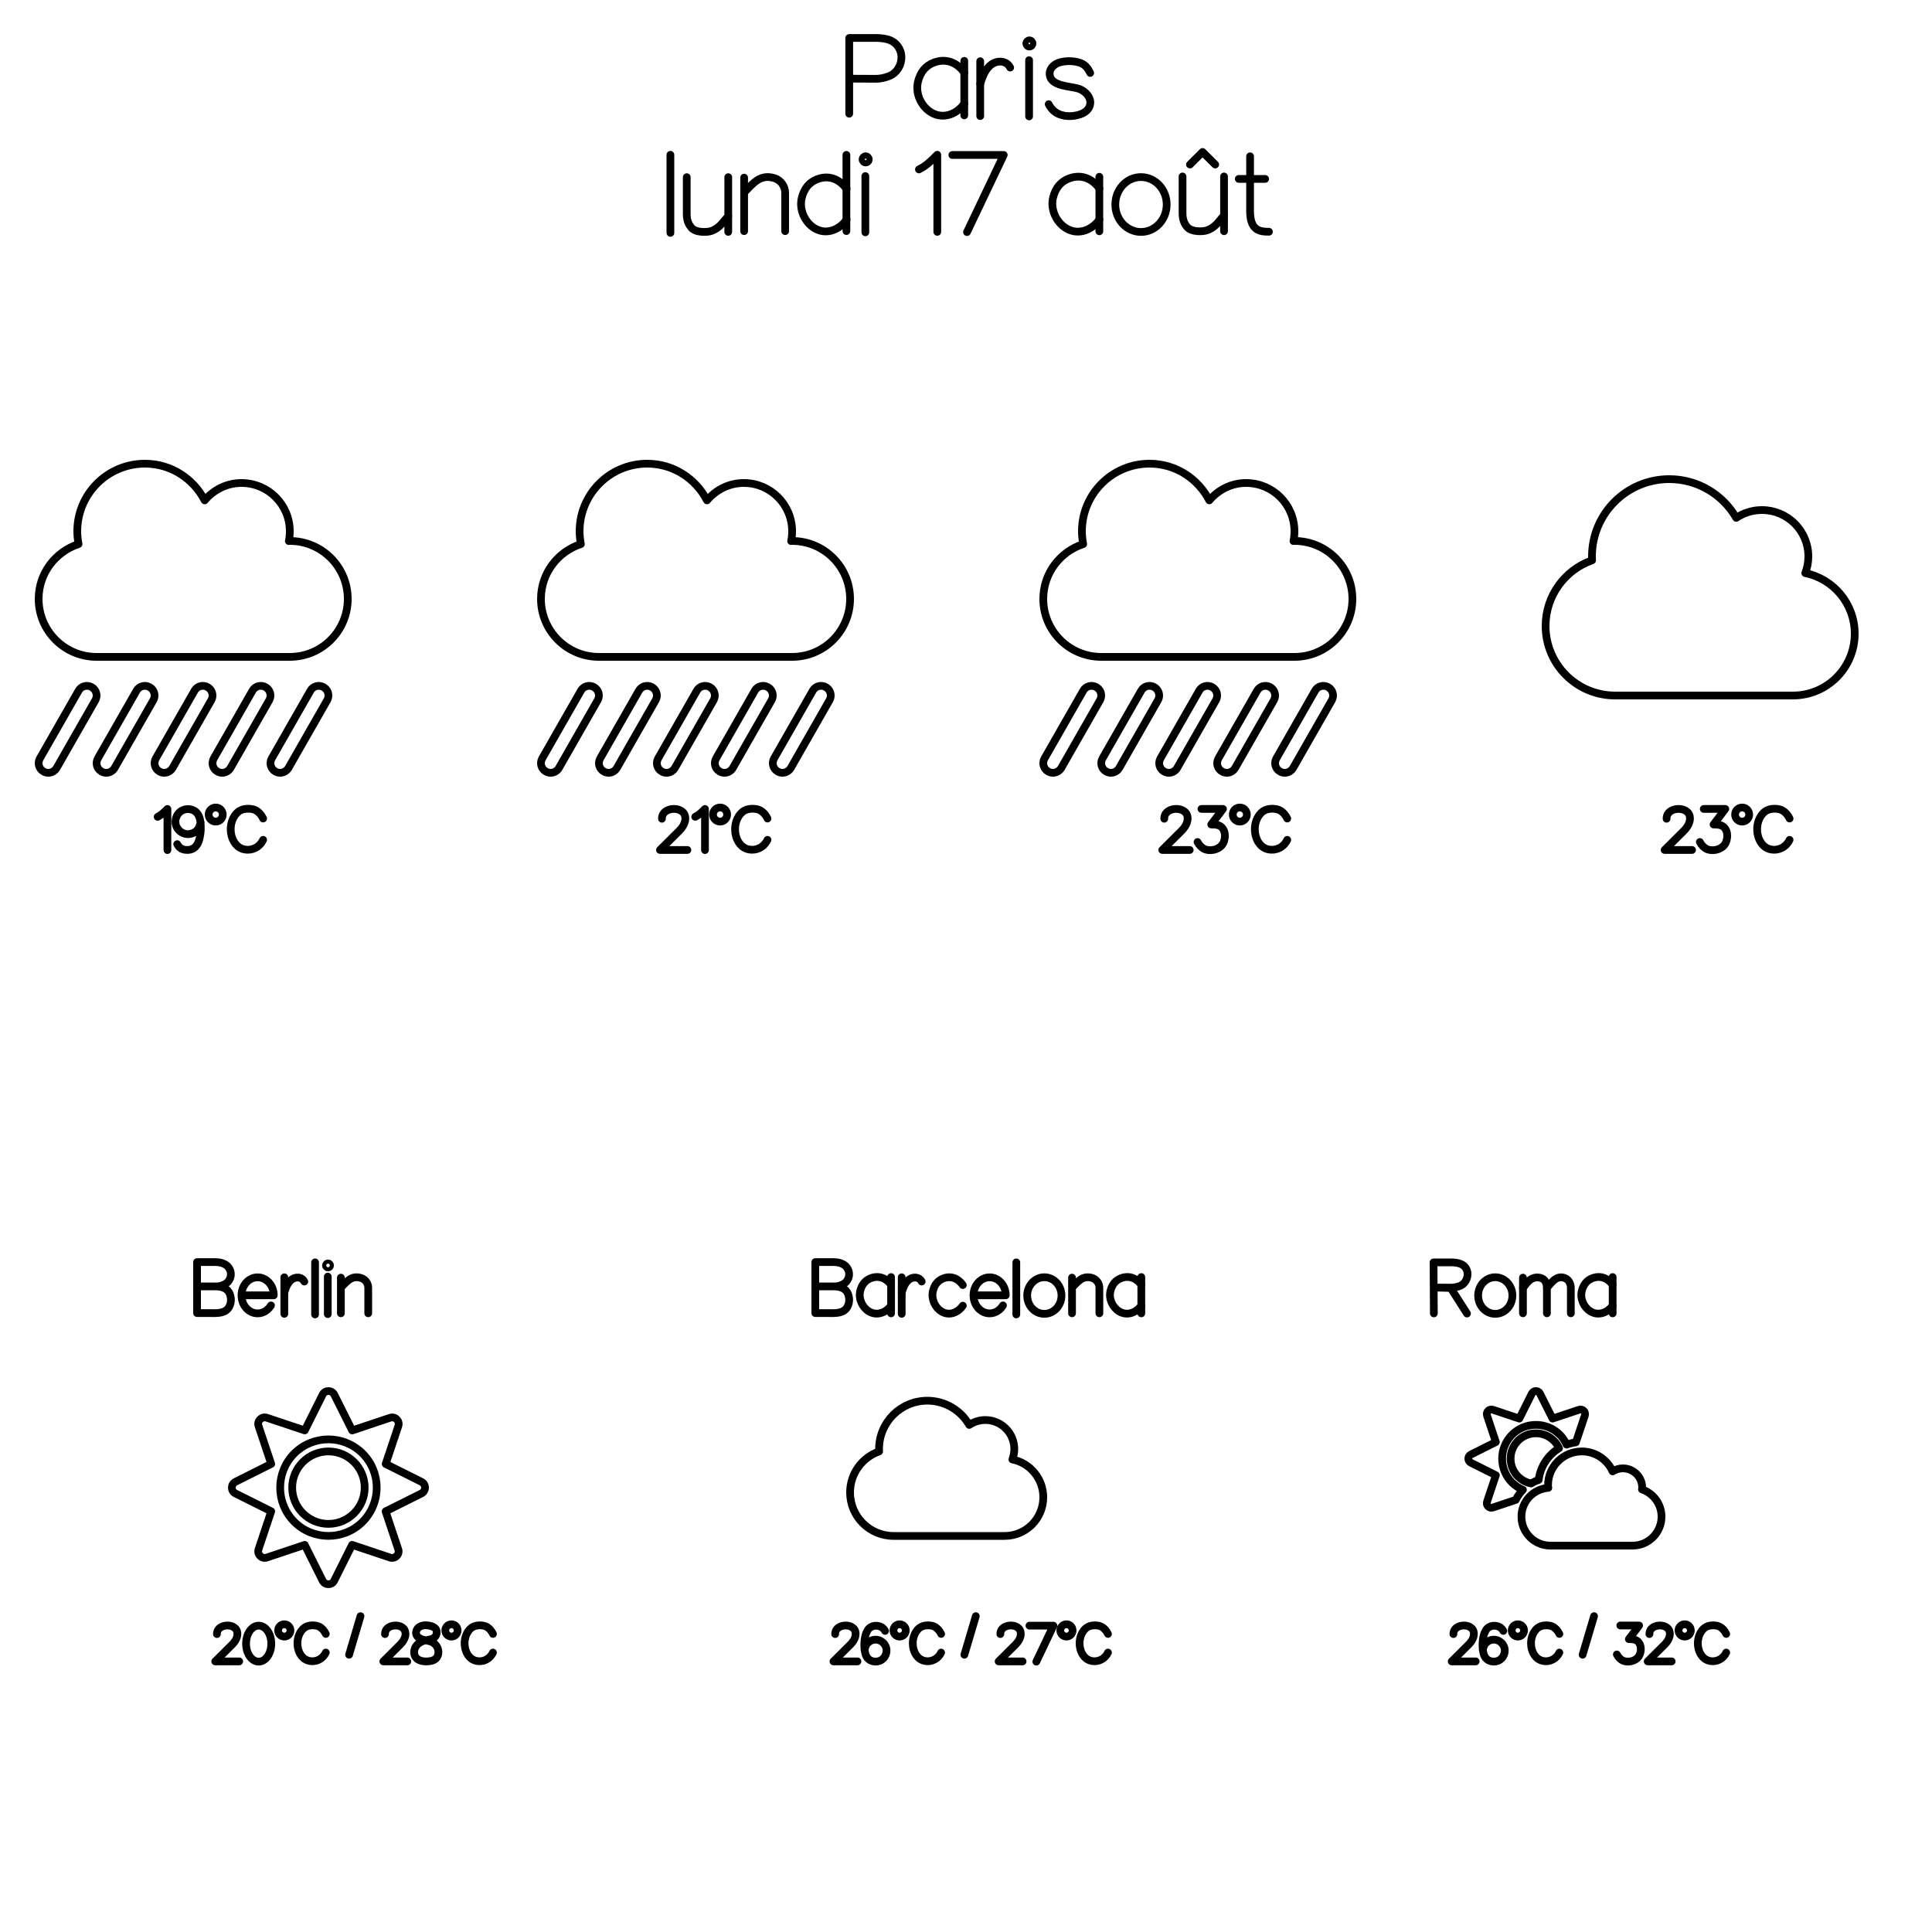 <svg version="1.1" xmlns="http://www.w3.org/2000/svg" width="500" height="500"><g xmlns="http://www.w3.org/2000/svg" fill="none" fill-rule="nonzero" stroke="#000000" stroke-width="2" stroke-linecap="round" stroke-linejoin="round" stroke-miterlimit="10" stroke-dasharray="" stroke-dashoffset="0" font-family="none" font-weight="none" font-size="none" text-anchor="none" style="mix-blend-mode: normal"><path fill="none" stroke="#000000" d=""/><path fill="none" stroke="#000000" d="M219.78 20.36C221.94 20.36 224.44 20.39 226.74 20.39 227.85 20.39 228.92 20.12 229.9 19.78 233.21 18.65 234.45 14.16 232.01 11.55 230.18 9.6 227.26 9.83 224.84 9.83 223.15 9.83 221.46 9.83 219.78 9.83L219.78 29.43"/><path fill="none" stroke="#000000" d="M249.55 15.75L249.55 29.86"/><path fill="none" stroke="#000000" d="M249.55 18.77C247.95 16.51 245.13 14.87 241.66 16.2 239.43 17.05 238.15 18.81 237.58 21.11 236.82 24.15 238.36 27.54 241.01 29.11 244.33 31.08 247.87 29.27 249.55 26.83"/><path fill="none" stroke="#000000" d="M253.68 15.84L253.68 30.04"/><path fill="none" stroke="#000000" d="M253.68 21.7C254.06 20.56 254.47 19.3 255.13 18.27 255.67 17.41 256.39 16.69 257.25 16.29 258.69 15.62 260.6 15.84 261.43 17.49"/><path fill="none" stroke="#000000" d="M266.33 15.57L266.33 30.13"/><path fill="none" stroke="#000000" d="M265.62 11.24C265.62 10.81 265.97 10.45 266.41 10.45 266.85 10.45 267.2 10.81 267.2 11.24 267.2 11.68 266.85 12.04 266.41 12.04 265.97 12.04 265.62 11.68 265.62 11.24Z"/><path fill="none" stroke="#000000" d="M282.14 18.88C281.46 17.47 280.71 16.57 279.16 16.15 277.63 15.73 275.88 15.71 274.34 16.12 273.08 16.45 271.68 17.49 271.65 18.97 271.57 22.52 277.31 22.21 279.38 23.04 280.97 23.67 282.44 25.25 282.13 26.99 281.73 29.21 279.12 29.93 277.25 30.04 274.82 30.18 272.54 29.31 271.4 26.96"/><path fill="none" stroke="#000000" d="M173.5 40.06L173.5 60.27"/><path fill="none" stroke="#000000" d="M177.73 45.85C177.73 45.85 177.73 55.31 177.73 55.33 177.73 57.36 178.4 58.29 178.93 58.92 180.08 60.3 183.1 60.11 184.03 59.8 186.32 59.03 187.16 57.32 188.47 55.97"/><path fill="none" stroke="#000000" d="M188.47 45.85L188.47 60.01"/><path fill="none" stroke="#000000" d="M192.87 49.51C195.01 47.33 196.74 45.13 200.17 46.03 202.15 46.56 203.2 48.26 203.2 49.93L203.2 59.82"/><path fill="none" stroke="#000000" d="M192.58 45.97L192.58 59.82"/><path fill="none" stroke="#000000" d="M219.05 40.08L219.05 59.8"/><path fill="none" stroke="#000000" d="M219.1 48.92C217.55 46.69 214.82 45.09 211.46 46.39 209.29 47.23 208.05 48.96 207.5 51.21 206.76 54.2 208.25 57.53 210.82 59.07 214.04 61 217.47 59.22 219.1 56.83"/><path fill="none" stroke="#000000" d="M223.95 45.57L223.95 60.13"/><path fill="none" stroke="#000000" d="M223.24 41.24C223.24 40.81 223.59 40.45 224.03 40.45 224.47 40.45 224.83 40.81 224.83 41.24 224.83 41.68 224.47 42.04 224.03 42.04 223.59 42.04 223.24 41.68 223.24 41.24Z"/><path fill="none" stroke="#000000" d="M237.82 43.85C239.75 42.88 241.06 41.56 242.57 40.05L242.57 60.01"/><path fill="none" stroke="#000000" d="M246.46 40.11L259.77 40.11 250.26 60.07"/><path fill="none" stroke="#000000" d="M284.51 45.75L284.51 59.86"/><path fill="none" stroke="#000000" d="M284.51 48.77C282.92 46.51 280.1 44.87 276.63 46.2 274.4 47.05 273.11 48.81 272.54 51.11 271.79 54.15 273.32 57.54 275.97 59.11 279.29 61.08 282.84 59.27 284.51 56.83"/><path fill="none" stroke="#000000" d="M292.73 46.37C293.52 46.02 294.38 45.83 295.29 45.83 298.96 45.83 301.94 49.01 301.94 52.93 301.94 56.85 298.96 60.03 295.29 60.03 291.62 60.03 288.64 56.85 288.64 52.93 288.64 50.72 289.58 48.75 291.06 47.45 291.56 47.01 292.12 46.64 292.73 46.37"/><path fill="none" stroke="#000000" d="M306.04 45.67C306.04 45.67 306.04 55.14 306.04 55.16 306.04 57.18 306.71 58.12 307.24 58.75 308.39 60.13 311.41 59.94 312.34 59.62 314.63 58.85 315.47 57.15 316.78 55.79"/><path fill="none" stroke="#000000" d="M316.78 45.67L316.78 59.84"/><path fill="none" stroke="#000000" d="M314.49 42.58L311.23 39.33 307.96 42.58"/><path fill="none" stroke="#000000" d="M323.52 40.45C323.52 45.49 323.52 49.55 323.52 54.59 323.52 55.82 323.65 57.25 324.32 58.35 325.21 59.83 326.81 59.97 328.4 59.97"/><path fill="none" stroke="#000000" d="M320.59 46.3L327.42 46.3"/><path fill="none" stroke="#000000" d="M38.73 177.83c-1.19-0.69-2.72-0.28-3.4 0.94l-10 17.5c-0.69 1.2-0.27 2.73 0.94 3.4 0.39 0.22 0.81 0.33 1.23 0.33 0.86 0 1.7-0.45 2.17-1.27l10-17.5c0.69-1.19 0.27-2.72-0.94-3.4z m15 0c-1.19-0.69-2.72-0.28-3.4 0.94l-10 17.5c-0.69 1.2-0.27 2.73 0.94 3.4 0.39 0.22 0.81 0.33 1.23 0.33 0.86 0 1.7-0.45 2.17-1.27l10-17.5c0.69-1.19 0.27-2.72-0.94-3.4z m-30 0c-1.19-0.69-2.72-0.28-3.4 0.94l-10 17.5c-0.69 1.2-0.27 2.73 0.94 3.4 0.39 0.22 0.81 0.33 1.23 0.33 0.86 0 1.7-0.45 2.17-1.27l10-17.5c0.69-1.19 0.27-2.72-0.94-3.4z m60 0c-1.19-0.69-2.72-0.28-3.4 0.94l-10 17.5c-0.69 1.2-0.27 2.73 0.94 3.4 0.39 0.22 0.81 0.33 1.23 0.33 0.86 0 1.7-0.45 2.17-1.27l10-17.5c0.69-1.19 0.27-2.72-0.94-3.4z m-15 0c-1.19-0.69-2.72-0.28-3.4 0.94l-10 17.5c-0.69 1.2-0.27 2.73 0.94 3.4 0.39 0.22 0.81 0.33 1.23 0.33 0.86 0 1.7-0.45 2.17-1.27l10-17.5c0.69-1.19 0.27-2.72-0.94-3.4zM75 140c-0.09 0-0.17 0.03-0.25 0.03 0.17-0.81 0.25-1.66 0.25-2.53 0-6.91-5.59-12.5-12.5-12.5-3.84 0-7.23 1.77-9.53 4.5C50.06 123.88 44.27 120 37.5 120 27.84 120 20 127.83 20 137.5c0 1.14 0.13 2.23 0.33 3.31C14.34 142.78 10 148.36 10 155c0 8.28 6.72 15 15 15h50c8.28 0 15-6.72 15-15s-6.72-15-15-15z"/><path fill="none" stroke="#000000" d=""/><path fill="none" stroke="#000000" d="M40.8 211.39C41.83 210.87 42.53 210.16 43.33 209.36L43.33 220"/><path fill="none" stroke="#000000" d="M51.94 212.88C51.69 213.65 51.52 214.37 50.93 214.94 50.26 215.58 49.32 215.94 48.4 215.87 47.1 215.77 45.92 214.82 45.54 213.58 45.16 212.34 45.61 210.89 46.63 210.08 47.48 209.4 48.71 209.21 49.75 209.58 51.07 210.04 51.63 211.18 51.84 212.49 52.1 214.2 51.97 215.97 51.46 217.62 50.97 219.18 49.81 220.12 48.1 219.95 47.05 219.85 46.36 219.4 45.86 218.46"/><path fill="none" stroke="#000000" d="M54 210.8C54 209.8 54.82 208.98 55.82 208.98 56.83 208.98 57.65 209.8 57.65 210.8 57.65 211.81 56.83 212.63 55.82 212.63 54.82 212.63 54 211.81 54 210.8Z"/><path fill="none" stroke="#000000" d="M68.1 211.84C67.62 210.81 66.65 209.67 65.38 209.42 63.98 209.14 62.42 209.32 61.4 210.31 60.27 211.42 59.75 212.94 59.71 214.42 59.67 215.99 60.17 217.77 61.43 218.92 62.86 220.21 65.1 220.23 66.66 219.1 67.29 218.64 67.79 218.02 68.1 217.35"/><path fill="none" stroke="#000000" d="M168.73 177.83c-1.19-0.69-2.72-0.28-3.4 0.94l-10 17.5c-0.69 1.2-0.27 2.73 0.94 3.4 0.39 0.22 0.81 0.33 1.23 0.33 0.86 0 1.7-0.45 2.17-1.27l10-17.5c0.69-1.19 0.27-2.72-0.94-3.4z m15 0c-1.19-0.69-2.72-0.28-3.4 0.94l-10 17.5c-0.69 1.2-0.27 2.73 0.94 3.4 0.39 0.22 0.81 0.33 1.23 0.33 0.86 0 1.7-0.45 2.17-1.27l10-17.5c0.69-1.19 0.27-2.72-0.94-3.4z m-30 0c-1.19-0.69-2.72-0.28-3.4 0.94l-10 17.5c-0.69 1.2-0.27 2.73 0.94 3.4 0.39 0.22 0.81 0.33 1.23 0.33 0.86 0 1.7-0.45 2.17-1.27l10-17.5c0.69-1.19 0.27-2.72-0.94-3.4z m60 0c-1.19-0.69-2.72-0.28-3.4 0.94l-10 17.5c-0.69 1.2-0.27 2.73 0.94 3.4 0.39 0.22 0.81 0.33 1.23 0.33 0.86 0 1.7-0.45 2.17-1.27l10-17.5c0.69-1.19 0.27-2.72-0.94-3.4z m-15 0c-1.19-0.69-2.72-0.28-3.4 0.94l-10 17.5c-0.69 1.2-0.27 2.73 0.94 3.4 0.39 0.22 0.81 0.33 1.23 0.33 0.86 0 1.7-0.45 2.17-1.27l10-17.5c0.69-1.19 0.27-2.72-0.94-3.4zM205 140c-0.09 0-0.17 0.03-0.25 0.03 0.17-0.81 0.25-1.66 0.25-2.53 0-6.91-5.59-12.5-12.5-12.5-3.84 0-7.23 1.77-9.53 4.5C180.06 123.88 174.27 120 167.5 120 157.84 120 150 127.83 150 137.5c0 1.14 0.13 2.23 0.33 3.31C144.34 142.78 140 148.36 140 155c0 8.28 6.72 15 15 15h50c8.28 0 15-6.72 15-15s-6.72-15-15-15z"/><path fill="none" stroke="#000000" d=""/><path fill="none" stroke="#000000" d="M171.31 211.89C171.26 209.61 174.14 208.89 175.88 209.63 176.19 209.76 176.49 209.94 176.73 210.18 177.28 210.73 177.46 211.56 177.32 212.32 177.14 213.32 176.58 214.2 175.87 214.92L170.8 219.97 177.9 219.97"/><path fill="none" stroke="#000000" d="M179.92 211.39C180.95 210.87 181.65 210.16 182.45 209.36L182.45 220"/><path fill="none" stroke="#000000" d="M184.53 210.8C184.53 209.8 185.34 208.98 186.35 208.98 187.36 208.98 188.18 209.8 188.18 210.8 188.18 211.81 187.36 212.63 186.35 212.63 185.34 212.63 184.53 211.81 184.53 210.8Z"/><path fill="none" stroke="#000000" d="M198.63 211.84C198.15 210.81 197.18 209.67 195.9 209.42 194.51 209.14 192.95 209.32 191.93 210.31 190.8 211.42 190.28 212.94 190.24 214.42 190.2 215.99 190.7 217.77 191.96 218.92 193.39 220.21 195.63 220.23 197.18 219.1 197.82 218.64 198.31 218.02 198.63 217.35"/><path fill="none" stroke="#000000" d="M298.73 177.83c-1.19-0.69-2.72-0.28-3.4 0.94l-10 17.5c-0.69 1.2-0.27 2.73 0.94 3.4 0.39 0.22 0.81 0.33 1.23 0.33 0.86 0 1.7-0.45 2.17-1.27l10-17.5c0.69-1.19 0.27-2.72-0.94-3.4z m15 0c-1.19-0.69-2.72-0.28-3.4 0.94l-10 17.5c-0.69 1.2-0.27 2.73 0.94 3.4 0.39 0.22 0.81 0.33 1.23 0.33 0.86 0 1.7-0.45 2.17-1.27l10-17.5c0.69-1.19 0.27-2.72-0.94-3.4z m-30 0c-1.19-0.69-2.72-0.28-3.4 0.94l-10 17.5c-0.69 1.2-0.27 2.73 0.94 3.4 0.39 0.22 0.81 0.33 1.23 0.33 0.86 0 1.7-0.45 2.17-1.27l10-17.5c0.69-1.19 0.27-2.72-0.94-3.4z m60 0c-1.19-0.69-2.72-0.28-3.4 0.94l-10 17.5c-0.69 1.2-0.27 2.73 0.94 3.4 0.39 0.22 0.81 0.33 1.23 0.33 0.86 0 1.7-0.45 2.17-1.27l10-17.5c0.69-1.19 0.27-2.72-0.94-3.4z m-15 0c-1.19-0.69-2.72-0.28-3.4 0.94l-10 17.5c-0.69 1.2-0.27 2.73 0.94 3.4 0.39 0.22 0.81 0.33 1.23 0.33 0.86 0 1.7-0.45 2.17-1.27l10-17.5c0.69-1.19 0.27-2.72-0.94-3.4zM335 140c-0.09 0-0.17 0.03-0.25 0.03 0.17-0.81 0.25-1.66 0.25-2.53 0-6.91-5.59-12.5-12.5-12.5-3.84 0-7.23 1.77-9.53 4.5C310.06 123.88 304.27 120 297.5 120 287.84 120 280 127.83 280 137.5c0 1.14 0.13 2.23 0.33 3.31C274.34 142.78 270 148.36 270 155c0 8.28 6.72 15 15 15h50c8.28 0 15-6.72 15-15s-6.72-15-15-15z"/><path fill="none" stroke="#000000" d=""/><path fill="none" stroke="#000000" d="M301.31 211.89C301.26 209.61 304.14 208.89 305.88 209.63 306.19 209.76 306.49 209.94 306.73 210.18 307.28 210.73 307.46 211.56 307.32 212.32 307.14 213.32 306.58 214.2 305.87 214.92L300.8 219.97 307.9 219.97"/><path fill="none" stroke="#000000" d="M310.93 209.35L316.51 209.35 313.47 213.38C314.85 213.38 316.07 213.46 316.72 214.89 317.07 215.66 317.08 216.56 316.87 217.38 316.77 217.81 316.6 218.23 316.33 218.59 315.31 219.99 313.03 220.41 311.58 219.67 311 219.37 310.32 218.71 309.92 217.91"/><path fill="none" stroke="#000000" d="M319.04 210.8C319.04 209.8 319.86 208.98 320.86 208.98 321.87 208.98 322.69 209.8 322.69 210.8 322.69 211.81 321.87 212.63 320.86 212.63 319.86 212.63 319.04 211.81 319.04 210.8Z"/><path fill="none" stroke="#000000" d="M333.14 211.84C332.66 210.81 331.69 209.67 330.42 209.42 329.02 209.14 327.46 209.32 326.44 210.31 325.31 211.42 324.79 212.94 324.75 214.42 324.71 215.99 325.21 217.77 326.47 218.92 327.9 220.21 330.14 220.23 331.7 219.1 332.33 218.64 332.83 218.02 333.14 217.35"/><path fill="none" stroke="#000000" d="M467.2 148.32c0.51-1.34 0.8-2.8 0.8-4.32 0-6.63-5.38-12-12-12-2.46 0-4.76 0.75-6.66 2.02C445.88 128.03 439.41 124 432 124c-11.05 0-20 8.95-20 20 0 0.34 0.01 0.68 0.03 1.01C405.02 147.47 400 154.15 400 162c0 9.94 8.06 18 18 18h46c8.84 0 16-7.16 16-16 0-7.74-5.5-14.2-12.8-15.68z"/><path fill="none" stroke="#000000" d=""/><path fill="none" stroke="#000000" d="M431.31 211.89C431.26 209.61 434.14 208.89 435.88 209.63 436.19 209.76 436.49 209.94 436.73 210.18 437.28 210.73 437.46 211.56 437.32 212.32 437.14 213.32 436.58 214.2 435.87 214.92L430.8 219.97 437.9 219.97"/><path fill="none" stroke="#000000" d="M440.93 209.35L446.51 209.35 443.47 213.38C444.85 213.38 446.07 213.46 446.72 214.89 447.07 215.66 447.08 216.56 446.87 217.38 446.77 217.81 446.6 218.23 446.33 218.59 445.31 219.99 443.03 220.41 441.58 219.67 441 219.37 440.32 218.71 439.92 217.91"/><path fill="none" stroke="#000000" d="M449.04 210.8C449.04 209.8 449.86 208.98 450.86 208.98 451.87 208.98 452.69 209.8 452.69 210.8 452.69 211.81 451.87 212.63 450.86 212.63 449.86 212.63 449.04 211.81 449.04 210.8Z"/><path fill="none" stroke="#000000" d="M463.14 211.84C462.66 210.81 461.69 209.67 460.42 209.42 459.02 209.14 457.46 209.32 456.44 210.31 455.31 211.42 454.79 212.94 454.75 214.42 454.71 215.99 455.21 217.77 456.47 218.92 457.9 220.21 460.14 220.23 461.7 219.1 462.33 218.64 462.83 218.02 463.14 217.35"/><path fill="none" stroke="#000000" d=""/><path fill="none" stroke="#000000" d="M211 326.63L211 339.83C212.1 339.83 213.2 339.83 214.3 339.83 215.84 339.83 217.76 340 218.92 338.76 219.11 338.55 219.26 338.32 219.38 338.07 219.88 337.07 219.88 335.84 219.44 334.81 219.33 334.54 219.18 334.29 218.99 334.07 217.87 332.77 215.93 332.92 214.39 332.92 213.26 332.92 212.13 332.92 211 332.92 211 332.92 216.36 332.94 216.6 332.89 217.38 332.73 218.16 332.49 218.76 331.96 219.37 331.43 219.74 330.62 219.75 329.8 219.75 328.99 219.4 328.18 218.81 327.63 217.53 326.46 215.76 326.63 214.17 326.63 213.11 326.63 212.06 326.63 211 326.63"/><path fill="none" stroke="#000000" d="M230.61 330.5L230.61 339.9"/><path fill="none" stroke="#000000" d="M230.61 332.52C229.55 331 227.66 329.92 225.35 330.8 223.87 331.37 223.01 332.54 222.63 334.07 222.12 336.1 223.15 338.36 224.91 339.41 227.13 340.72 229.49 339.51 230.61 337.89"/><path fill="none" stroke="#000000" d="M233.36 330.56L233.36 340.02"/><path fill="none" stroke="#000000" d="M233.36 334.47C233.61 333.71 233.89 332.87 234.33 332.18 234.69 331.6 235.17 331.13 235.74 330.86 236.7 330.41 237.98 330.56 238.53 331.66"/><path fill="none" stroke="#000000" d="M249.18 332.57C248.15 331.08 246.32 329.99 244.08 330.87 242.64 331.43 241.81 332.6 241.44 334.12 240.96 336.14 241.95 338.38 243.66 339.41 245.81 340.72 248.09 339.52 249.18 337.91"/><path fill="none" stroke="#000000" d="M259.57 337.84C258.82 339.08 257.55 339.9 256.11 339.9 253.81 339.9 251.94 337.81 251.94 335.23 251.94 332.66 253.81 330.57 256.11 330.57 258.42 330.57 260.29 332.66 260.29 335.23L252.46 335.23"/><path fill="none" stroke="#000000" d="M263.02 326.7L263.02 340.18"/><path fill="none" stroke="#000000" d="M268.56 330.91C269.09 330.68 269.67 330.55 270.27 330.55 272.72 330.55 274.71 332.67 274.71 335.29 274.71 337.9 272.72 340.02 270.27 340.02 267.83 340.02 265.84 337.9 265.84 335.29 265.84 333.81 266.47 332.5 267.45 331.63 267.79 331.34 268.16 331.1 268.56 330.91"/><path fill="none" stroke="#000000" d="M277.63 333.01C279.06 331.56 280.21 330.09 282.5 330.69 283.82 331.04 284.52 332.17 284.52 333.29L284.52 339.88"/><path fill="none" stroke="#000000" d="M277.44 330.65L277.44 339.88"/><path fill="none" stroke="#000000" d="M295.37 330.5L295.37 339.9"/><path fill="none" stroke="#000000" d="M295.37 332.52C294.31 331 292.42 329.92 290.11 330.8 288.63 331.37 287.77 332.54 287.39 334.07 286.88 336.1 287.91 338.36 289.67 339.41 291.89 340.72 294.25 339.51 295.37 337.89"/><path fill="none" stroke="#000000" d="M262 377.7c0.32-0.84 0.5-1.75 0.5-2.7 0-4.14-3.36-7.5-7.5-7.5-1.54 0-2.98 0.47-4.16 1.27C248.67 365.02 244.63 362.5 240 362.5c-6.91 0-12.5 5.59-12.5 12.5 0 0.21 0.01 0.42 0.02 0.63C223.14 377.17 220 381.34 220 386.25c0 6.21 5.04 11.25 11.25 11.25h28.75c5.52 0 10-4.48 10-10 0-4.84-3.44-8.88-8-9.8z"/><path fill="none" stroke="#000000" d=""/><path fill="none" stroke="#000000" d="M216.14 422.9C216.11 420.91 218.62 420.28 220.14 420.92 220.42 421.04 220.68 421.2 220.89 421.41 221.37 421.88 221.53 422.62 221.41 423.28 221.25 424.16 220.76 424.93 220.14 425.55L215.7 429.97 221.91 429.97"/><path fill="none" stroke="#000000" d="M229.05 422.08C228.21 420.4 225.55 420.24 224.54 421.9 223.62 423.43 223.55 425.62 223.82 427.33 223.92 427.95 224.08 428.58 224.48 429.06 224.67 429.3 224.91 429.5 225.17 429.65 226.14 430.21 227.43 430.13 228.32 429.46 229.2 428.79 229.63 427.57 229.36 426.49 229.09 425.41 228.13 424.54 227.03 424.37 226.14 424.23 225.2 424.56 224.57 425.2 224.07 425.69 223.94 426.31 223.72 426.96"/><path fill="none" stroke="#000000" d="M231.23 421.95C231.23 421.07 231.94 420.36 232.82 420.36 233.7 420.36 234.42 421.07 234.42 421.95 234.42 422.83 233.7 423.55 232.82 423.55 231.94 423.55 231.23 422.83 231.23 421.95Z"/><path fill="none" stroke="#000000" d="M243.56 422.86C243.14 421.96 242.29 420.96 241.18 420.74 239.96 420.5 238.6 420.66 237.7 421.52 236.71 422.49 236.26 423.82 236.23 425.12 236.19 426.49 236.63 428.05 237.73 429.05 238.98 430.19 240.94 430.2 242.3 429.21 242.86 428.81 243.29 428.27 243.56 427.68"/><path fill="none" stroke="#000000" d="M252.54 418.26L249.58 428.25"/><path fill="none" stroke="#000000" d="M258.89 422.9C258.85 420.91 261.36 420.28 262.89 420.92 263.16 421.04 263.42 421.2 263.63 421.41 264.11 421.88 264.27 422.62 264.15 423.28 263.99 424.16 263.5 424.93 262.88 425.55L258.44 429.97 264.65 429.97"/><path fill="none" stroke="#000000" d="M266.42 420.72L272.63 420.72 268.2 430.03"/><path fill="none" stroke="#000000" d="M274.4 421.95C274.4 421.07 275.12 420.36 276 420.36 276.88 420.36 277.59 421.07 277.59 421.95 277.59 422.83 276.88 423.55 276 423.55 275.12 423.55 274.4 422.83 274.4 421.95Z"/><path fill="none" stroke="#000000" d="M286.74 422.86C286.32 421.96 285.47 420.96 284.36 420.74 283.14 420.5 281.77 420.66 280.88 421.52 279.89 422.49 279.44 423.82 279.4 425.12 279.37 426.49 279.8 428.05 280.9 429.05 282.15 430.19 284.12 430.2 285.48 429.21 286.03 428.81 286.46 428.27 286.74 427.68"/><path fill="none" stroke="#000000" d=""/><path fill="none" stroke="#000000" d="M51 326.63L51 339.83C52.1 339.83 53.2 339.83 54.3 339.83 55.84 339.83 57.76 340 58.92 338.76 59.11 338.55 59.26 338.32 59.38 338.07 59.88 337.07 59.88 335.84 59.44 334.81 59.33 334.54 59.18 334.29 58.99 334.07 57.87 332.77 55.93 332.92 54.39 332.92 53.26 332.92 52.13 332.92 51 332.92 51 332.92 56.36 332.94 56.6 332.89 57.38 332.73 58.16 332.49 58.76 331.96 59.37 331.43 59.74 330.62 59.75 329.8 59.75 328.99 59.4 328.18 58.81 327.63 57.53 326.46 55.76 326.63 54.17 326.63 53.11 326.63 52.06 326.63 51 326.63"/><path fill="none" stroke="#000000" d="M70.13 337.84C69.38 339.08 68.11 339.9 66.67 339.9 64.37 339.9 62.5 337.81 62.5 335.23 62.5 332.66 64.37 330.57 66.67 330.57 68.98 330.57 70.85 332.66 70.85 335.23L63.02 335.23"/><path fill="none" stroke="#000000" d="M73.58 330.56L73.58 340.02"/><path fill="none" stroke="#000000" d="M73.58 334.47C73.83 333.71 74.11 332.87 74.55 332.18 74.91 331.6 75.39 331.13 75.96 330.86 76.92 330.41 78.2 330.56 78.75 331.66"/><path fill="none" stroke="#000000" d="M81.54 326.7L81.54 340.18"/><path fill="none" stroke="#000000" d="M84.83 330.38L84.83 340.09"/><path fill="none" stroke="#000000" d="M84.36 327.5C84.36 327.2 84.6 326.97 84.89 326.97 85.18 326.97 85.42 327.2 85.42 327.5 85.42 327.79 85.18 328.02 84.89 328.02 84.6 328.02 84.36 327.79 84.36 327.5Z"/><path fill="none" stroke="#000000" d="M88.41 333.01C89.84 331.56 90.99 330.09 93.28 330.69 94.6 331.04 95.3 332.17 95.3 333.29L95.3 339.88"/><path fill="none" stroke="#000000" d="M88.22 330.65L88.22 339.88"/><path fill="none" stroke="#000000" d="M85 375.63c-5.17 0-9.38 4.21-9.38 9.37s4.21 9.38 9.38 9.38 9.38-4.21 9.38-9.38-4.21-9.38-9.38-9.37z m24.06 7.86l-9.25-4.62 3.28-9.81c0.44-1.33-0.82-2.59-2.14-2.14l-9.81 3.28-4.63-9.26c-0.63-1.25-2.4-1.25-3.02 0l-4.62 9.25L69.05 366.91c-1.33-0.44-2.59 0.82-2.14 2.14l3.28 9.81-9.25 4.63c-1.25 0.63-1.25 2.4 0 3.02l9.25 4.62-3.28 9.82c-0.44 1.33 0.82 2.59 2.14 2.14l9.81-3.28 4.62 9.25c0.63 1.25 2.4 1.25 3.02 0l4.62-9.25 9.81 3.28c1.33 0.44 2.59-0.82 2.14-2.14l-3.28-9.81 9.25-4.62c1.27-0.63 1.27-2.41 0.02-3.03z m-15.22 10.35c-4.87 4.87-12.8 4.87-17.68 0-4.87-4.87-4.87-12.8 0-17.68 4.87-4.87 12.8-4.87 17.68 0 4.87 4.87 4.87 12.8 0 17.68z"/><path fill="none" stroke="#000000" d=""/><path fill="none" stroke="#000000" d="M56.14 422.9C56.11 420.91 58.62 420.28 60.14 420.92 60.42 421.04 60.68 421.2 60.89 421.41 61.37 421.88 61.53 422.62 61.41 423.28 61.25 424.16 60.76 424.93 60.14 425.55L55.7 429.97 61.91 429.97"/><path fill="none" stroke="#000000" d="M64.87 421.78C65.43 421.12 66.16 420.72 66.95 420.72 68.75 420.72 70.21 422.8 70.21 425.38 70.21 427.95 68.75 430.03 66.95 430.03 65.14 430.03 63.68 427.95 63.68 425.38 63.68 423.93 64.14 422.64 64.87 421.78"/><path fill="none" stroke="#000000" d="M71.98 421.95C71.98 421.07 72.7 420.36 73.58 420.36 74.46 420.36 75.17 421.07 75.17 421.95 75.17 422.83 74.46 423.55 73.58 423.55 72.7 423.55 71.98 422.83 71.98 421.95Z"/><path fill="none" stroke="#000000" d="M84.32 422.86C83.9 421.96 83.05 420.96 81.94 420.74 80.72 420.5 79.35 420.66 78.46 421.52 77.47 422.49 77.02 423.82 76.98 425.12 76.95 426.49 77.38 428.05 78.48 429.05 79.73 430.19 81.7 430.2 83.06 429.21 83.61 428.81 84.04 428.27 84.32 427.68"/><path fill="none" stroke="#000000" d="M93.3 418.26L90.34 428.25"/><path fill="none" stroke="#000000" d="M99.64 422.9C99.6 420.91 102.12 420.28 103.64 420.92 103.92 421.04 104.18 421.2 104.39 421.41 104.86 421.88 105.03 422.62 104.91 423.28 104.75 424.16 104.25 424.93 103.63 425.55L99.2 429.97 105.41 429.97"/><path fill="none" stroke="#000000" d="M110.11 420.61C109.25 420.61 108.35 421.02 108 421.55 107.64 422.09 107.53 422.71 107.86 423.27 108.24 423.92 109.01 424.24 109.74 424.42 110.48 424.6 111.25 424.68 111.92 425.03 112.74 425.47 113.32 426.31 113.44 427.22 113.54 427.97 113.32 428.77 112.76 429.28 112.22 429.76 111.46 429.91 110.74 429.96 109.61 430.03 108.33 429.86 107.63 428.97 107.01 428.18 107.06 427 107.59 426.15 108.12 425.3 109.06 424.77 110.04 424.54 110.51 424.43 110.99 424.39 111.46 424.26 111.92 424.13 112.38 423.9 112.67 423.51 113.1 422.93 113.17 422.03 112.7 421.48 112.16 420.85 110.92 420.61 110.11 420.61Z"/><path fill="none" stroke="#000000" d="M115.24 421.95C115.24 421.07 115.96 420.36 116.84 420.36 117.72 420.36 118.43 421.07 118.43 421.95 118.43 422.83 117.72 423.55 116.84 423.55 115.96 423.55 115.24 422.83 115.24 421.95Z"/><path fill="none" stroke="#000000" d="M127.58 422.86C127.16 421.96 126.31 420.96 125.2 420.74 123.98 420.5 122.61 420.66 121.72 421.52 120.73 422.49 120.28 423.82 120.24 425.12 120.21 426.49 120.64 428.05 121.74 429.05 122.99 430.19 124.96 430.2 126.32 429.21 126.87 428.81 127.3 428.27 127.58 427.68"/><path fill="none" stroke="#000000" d=""/><path fill="none" stroke="#000000" d="M371.08 339.91L371 326.71C372.1 326.71 373.2 326.71 374.3 326.71 375.88 326.71 377.78 326.57 378.97 327.71 380.56 329.23 379.75 332.23 377.6 332.89 376.95 333.08 376.26 333.24 375.54 333.24 374.04 333.24 372.98 333.22 371.57 333.22L375.44 333.32 379.66 339.94"/><path fill="none" stroke="#000000" d="M385.26 330.91C385.79 330.68 386.37 330.55 386.97 330.55 389.42 330.55 391.41 332.67 391.41 335.29 391.41 337.9 389.42 340.02 386.97 340.02 384.53 340.02 382.54 337.9 382.54 335.29 382.54 333.81 383.17 332.5 384.15 331.63 384.49 331.34 384.86 331.1 385.26 330.91"/><path fill="none" stroke="#000000" d="M394.14 330.65L394.14 339.88"/><path fill="none" stroke="#000000" d="M394.14 333.29C394.81 332.5 395.42 331.53 396.29 331.02 397.23 330.48 398.41 330.44 399.35 331.01 400.01 331.41 400.34 332.46 400.34 333.29L400.34 339.88"/><path fill="none" stroke="#000000" d="M400.34 333.29C401.57 331.84 402.8 330.09 404.78 330.69 405.93 331.04 406.53 332.17 406.53 333.29L406.53 339.88"/><path fill="none" stroke="#000000" d="M417.35 330.5L417.35 339.9"/><path fill="none" stroke="#000000" d="M417.35 332.52C416.29 331 414.4 329.92 412.09 330.8 410.61 331.37 409.75 332.54 409.37 334.07 408.86 336.1 409.89 338.36 411.65 339.41 413.87 340.72 416.23 339.51 417.35 337.89"/><path fill="none" stroke="#000000" d="M424.94 385.45c0.02-0.15 0.06-0.29 0.06-0.44 0-2.76-2.24-5-5-5-0.98 0-1.89 0.3-2.66 0.78-1.38-3.03-4.41-5.16-7.96-5.16-4.83 0-8.75 3.91-8.75 8.75 0 0.23 0.05 0.45 0.07 0.68-3.88 0.29-6.95 3.49-6.95 7.45 0 4.14 3.36 7.5 7.5 7.5h21.25c4.14 0 7.5-3.36 7.5-7.5 0-3.29-2.13-6.05-5.06-7.06z m-33.63-1.77c-3.41-3.41-3.41-8.96 0-12.37 3.41-3.41 8.96-3.41 12.38 0 0.76 0.76 1.32 1.63 1.74 2.56 0.77-0.29 1.57-0.47 2.4-0.59L410.16 366.34c0.31-0.93-0.57-1.8-1.5-1.5L401.8 367.13 398.55 360.66C398.13 359.78 396.88 359.78 396.44 360.66L393.2 367.13 386.34 364.84C385.41 364.53 384.53 365.41 384.84 366.34l2.29 6.86-6.47 3.24c-0.88 0.44-0.88 1.68 0 2.11l6.47 3.24-2.29 6.86c-0.31 0.93 0.57 1.8 1.5 1.5l5.94-1.98c0.48-0.97 1.09-1.85 1.85-2.62-1.02-0.42-1.98-1.05-2.82-1.87z m-0.37-6.19c0 3.19 2.29 5.84 5.3 6.43 0.63-0.37 1.27-0.69 1.97-0.91 0.42-3.46 2.42-6.45 5.27-8.21C402.45 372.53 400.16 370.94 397.5 370.94c-3.62 0-6.56 2.94-6.56 6.55z"/><path fill="none" stroke="#000000" d=""/><path fill="none" stroke="#000000" d="M376.14 422.9C376.11 420.91 378.62 420.28 380.14 420.92 380.42 421.04 380.68 421.2 380.89 421.41 381.37 421.88 381.53 422.62 381.41 423.28 381.25 424.16 380.76 424.93 380.14 425.55L375.7 429.97 381.91 429.97"/><path fill="none" stroke="#000000" d="M389.05 422.08C388.21 420.4 385.55 420.24 384.54 421.9 383.62 423.43 383.55 425.62 383.82 427.33 383.92 427.95 384.08 428.58 384.48 429.06 384.67 429.3 384.91 429.5 385.17 429.65 386.14 430.21 387.43 430.13 388.32 429.46 389.2 428.79 389.63 427.57 389.36 426.49 389.09 425.41 388.13 424.54 387.03 424.37 386.14 424.23 385.2 424.56 384.57 425.2 384.07 425.69 383.94 426.31 383.72 426.96"/><path fill="none" stroke="#000000" d="M391.23 421.95C391.23 421.07 391.94 420.36 392.82 420.36 393.7 420.36 394.42 421.07 394.42 421.95 394.42 422.83 393.7 423.55 392.82 423.55 391.94 423.55 391.23 422.83 391.23 421.95Z"/><path fill="none" stroke="#000000" d="M403.56 422.86C403.14 421.96 402.29 420.96 401.18 420.74 399.96 420.5 398.6 420.66 397.7 421.52 396.71 422.49 396.26 423.82 396.23 425.12 396.19 426.49 396.63 428.05 397.73 429.05 398.98 430.19 400.94 430.2 402.3 429.21 402.86 428.81 403.29 428.27 403.56 427.68"/><path fill="none" stroke="#000000" d="M412.54 418.26L409.58 428.25"/><path fill="none" stroke="#000000" d="M419.33 420.68L424.21 420.68 421.55 424.21C422.75 424.21 423.82 424.28 424.39 425.53 424.7 426.2 424.71 426.99 424.53 427.7 424.43 428.08 424.28 428.45 424.05 428.76 423.16 429.99 421.17 430.36 419.89 429.71 419.39 429.45 418.79 428.87 418.44 428.17"/><path fill="none" stroke="#000000" d="M426.87 422.9C426.83 420.91 429.34 420.28 430.87 420.92 431.14 421.04 431.4 421.2 431.61 421.41 432.09 421.88 432.25 422.62 432.13 423.28 431.97 424.16 431.48 424.93 430.86 425.55L426.42 429.97 432.63 429.97"/><path fill="none" stroke="#000000" d="M434.4 421.95C434.4 421.07 435.12 420.36 436 420.36 436.88 420.36 437.59 421.07 437.59 421.95 437.59 422.83 436.88 423.55 436 423.55 435.12 423.55 434.4 422.83 434.4 421.95Z"/><path fill="none" stroke="#000000" d="M446.74 422.86C446.32 421.96 445.47 420.96 444.36 420.74 443.14 420.5 441.77 420.66 440.88 421.52 439.89 422.49 439.44 423.82 439.4 425.12 439.37 426.49 439.8 428.05 440.9 429.05 442.15 430.19 444.12 430.2 445.48 429.21 446.03 428.81 446.46 428.27 446.74 427.68"/></g></svg>